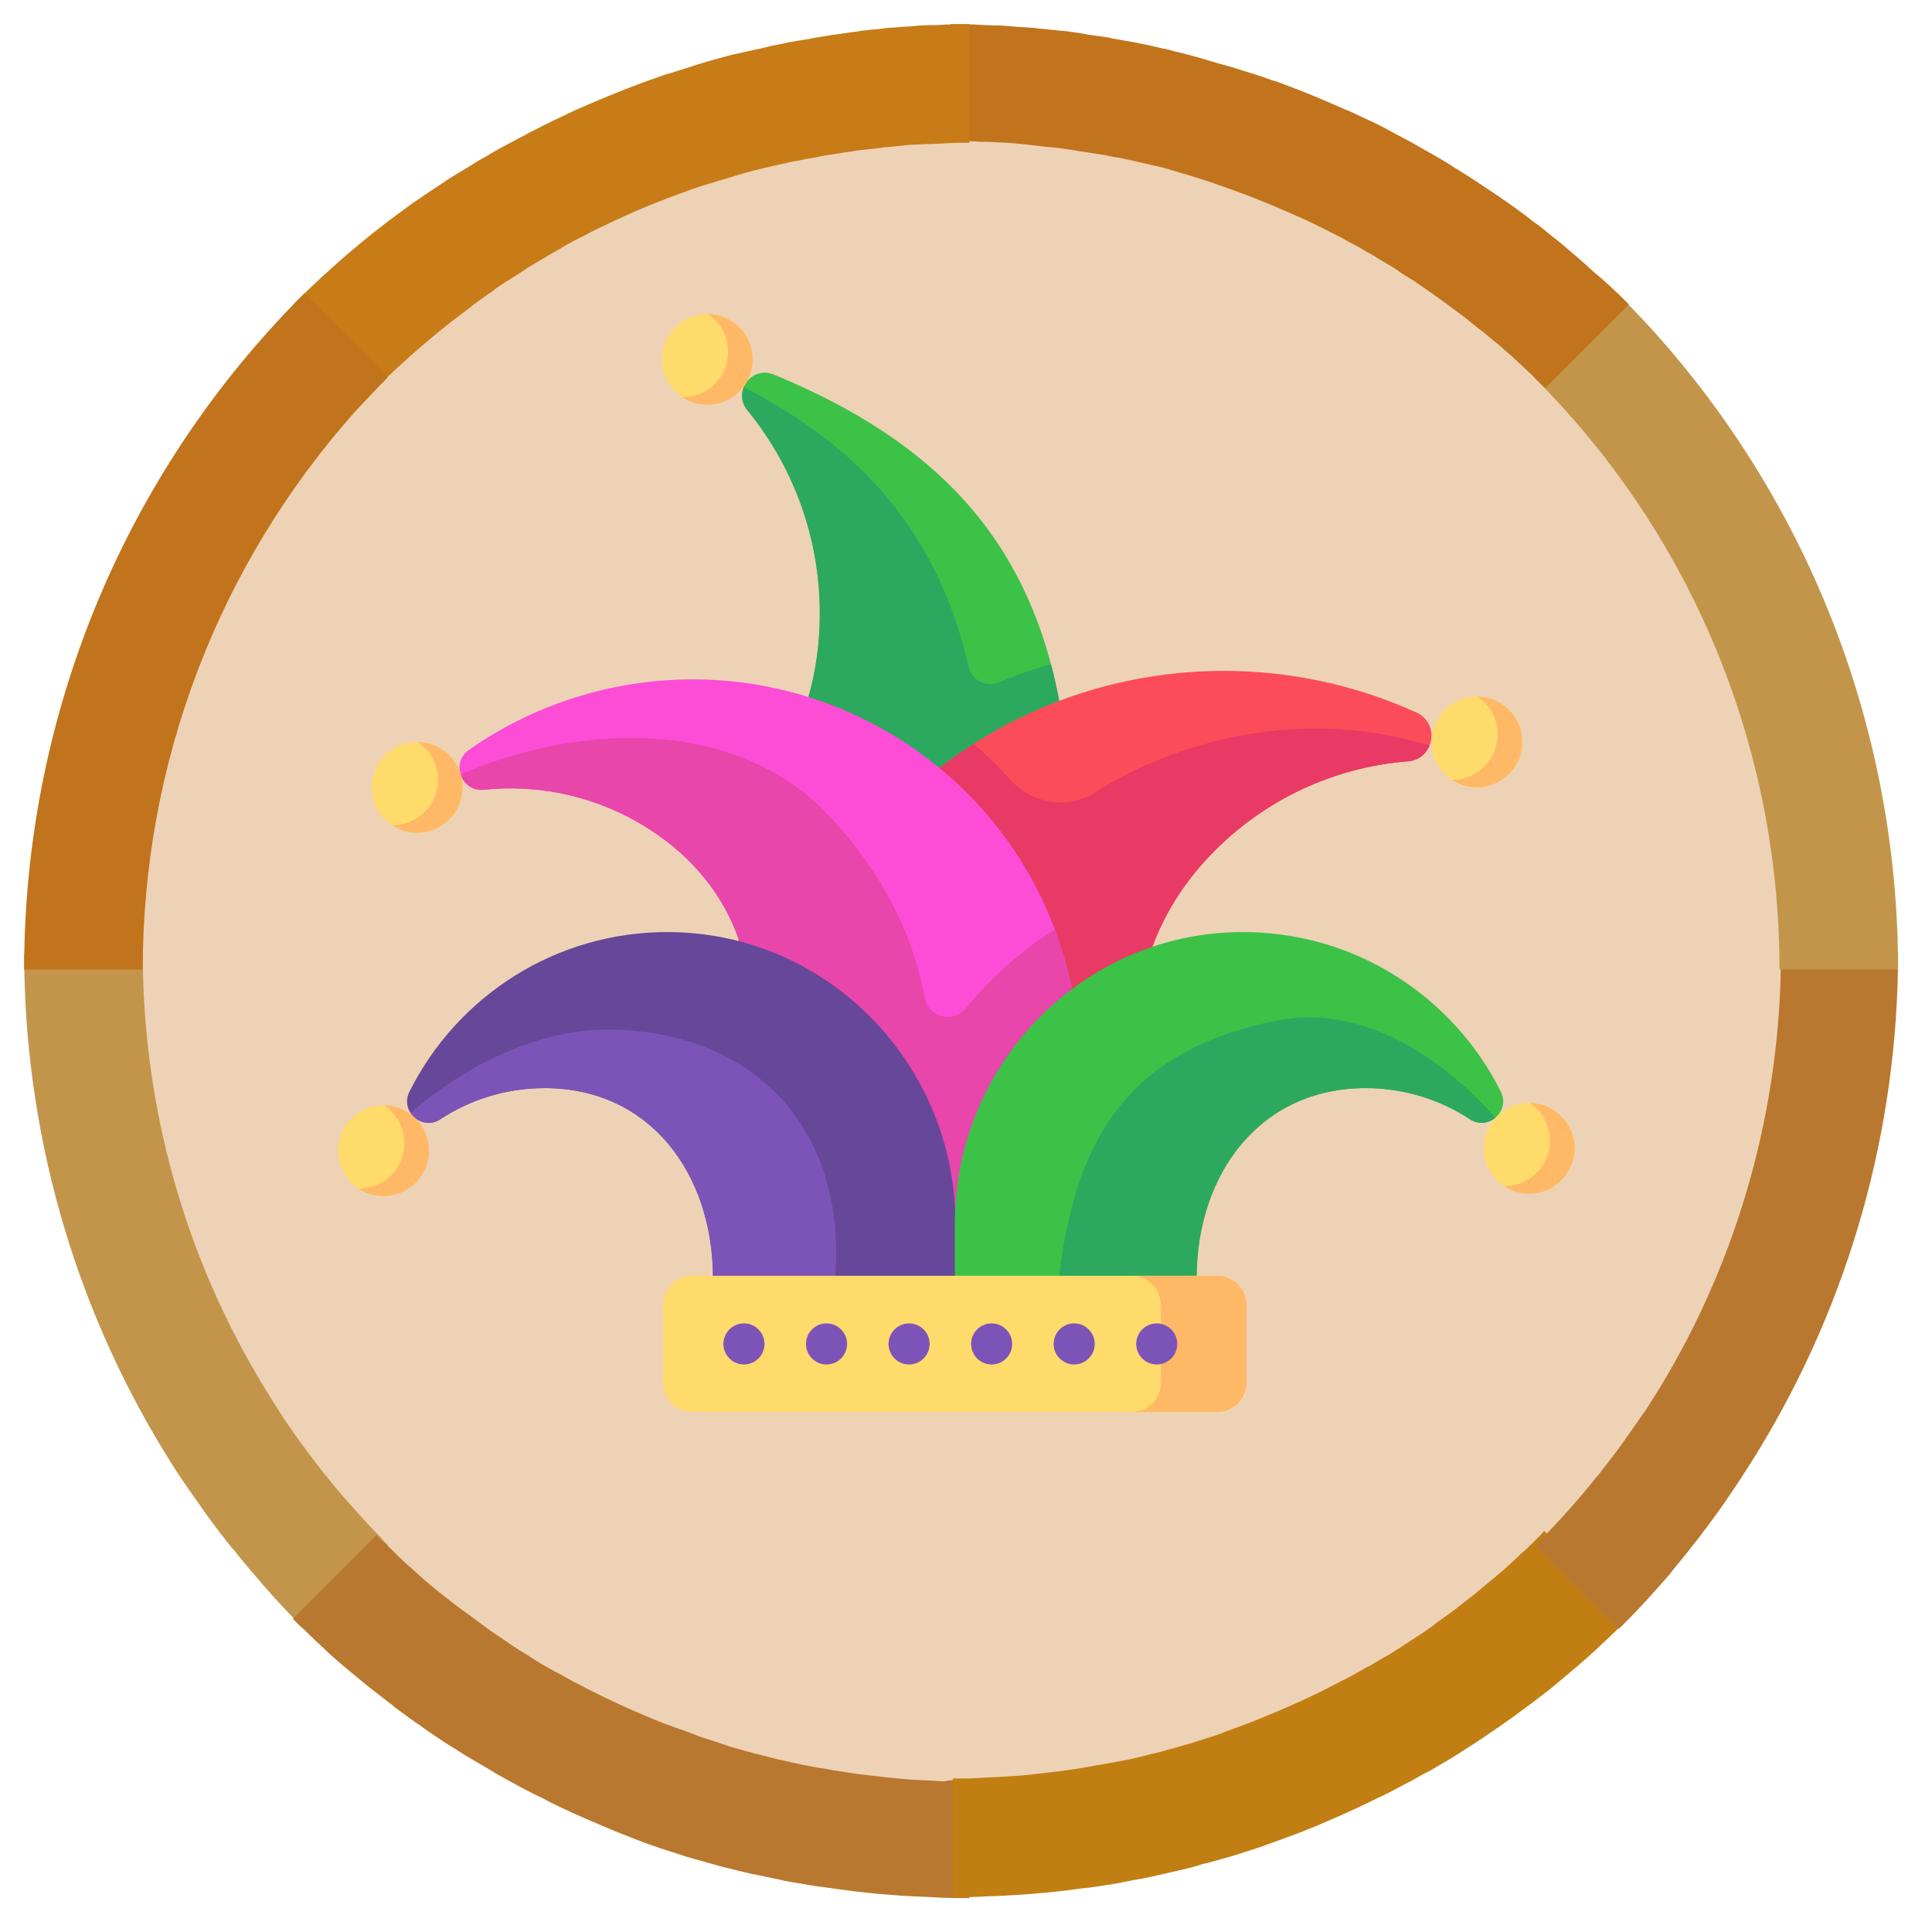 <svg width="80" height="80" viewBox="0 0 80 80" fill="none" xmlns="http://www.w3.org/2000/svg">
<rect width="80" height="80" fill="white"/>
<path d="M68.033 63.934C68.073 63.875 68.132 63.835 68.171 63.776C68.37 63.538 68.567 63.301 68.746 63.083C68.785 63.023 68.825 62.984 68.865 62.925C69.32 62.35 69.755 61.756 70.191 61.162C70.231 61.103 70.27 61.063 70.29 61.004C70.468 60.746 70.647 60.489 70.805 60.232C70.844 60.172 70.884 60.113 70.924 60.053C71.122 59.757 71.32 59.459 71.498 59.143C74.943 53.5 76.923 46.886 76.923 39.798C76.923 30.215 73.3 21.503 67.36 14.909C66.508 13.959 65.617 13.068 64.667 12.217C64.449 12.019 64.212 11.821 63.974 11.603C63.954 11.583 63.914 11.543 63.875 11.524C63.677 11.345 63.459 11.167 63.261 11.009C63.221 10.969 63.162 10.93 63.123 10.89C62.925 10.732 62.746 10.573 62.548 10.435C62.489 10.395 62.429 10.336 62.37 10.296C62.192 10.158 61.994 10.019 61.816 9.88C61.756 9.821 61.677 9.781 61.618 9.742C61.44 9.603 61.242 9.484 61.063 9.346C60.984 9.286 60.925 9.247 60.846 9.187C60.667 9.068 60.469 8.93 60.291 8.811C60.212 8.752 60.133 8.712 60.073 8.653C59.895 8.534 59.697 8.415 59.519 8.296C59.44 8.237 59.361 8.197 59.281 8.158C59.083 8.039 58.905 7.92 58.707 7.821C58.628 7.781 58.549 7.722 58.469 7.682C58.272 7.564 58.074 7.465 57.876 7.346C57.796 7.306 57.717 7.267 57.658 7.227C57.46 7.108 57.242 7.009 57.044 6.89C56.984 6.851 56.905 6.811 56.846 6.791C56.628 6.673 56.391 6.554 56.173 6.455C56.113 6.435 56.074 6.395 56.014 6.376C55.737 6.257 55.48 6.118 55.203 5.999C55.183 5.999 55.183 5.98 55.163 5.98C54.589 5.722 53.995 5.465 53.401 5.227C53.381 5.207 53.341 5.207 53.302 5.188C53.044 5.089 52.787 4.99 52.51 4.891C52.431 4.871 52.351 4.831 52.272 4.811C52.054 4.732 51.837 4.653 51.619 4.594C51.52 4.554 51.421 4.534 51.322 4.495C51.124 4.435 50.926 4.376 50.728 4.297C50.609 4.257 50.51 4.237 50.391 4.198C50.213 4.138 50.015 4.079 49.817 4.039C49.698 4 49.579 3.98 49.441 3.94C49.263 3.881 49.065 3.841 48.886 3.802C48.767 3.762 48.629 3.742 48.51 3.703C48.332 3.663 48.154 3.623 47.956 3.584C47.817 3.564 47.698 3.524 47.56 3.505C47.382 3.465 47.203 3.425 47.025 3.386C46.886 3.366 46.748 3.326 46.629 3.307C46.451 3.267 46.273 3.247 46.094 3.208C45.956 3.188 45.817 3.168 45.679 3.148C45.501 3.128 45.322 3.089 45.124 3.069C44.986 3.049 44.847 3.029 44.709 3.01C44.53 2.99 44.332 2.97 44.154 2.95C44.016 2.93 43.877 2.911 43.738 2.911C43.56 2.891 43.362 2.871 43.164 2.851C43.026 2.831 42.887 2.831 42.748 2.812C42.55 2.792 42.352 2.792 42.154 2.772C42.035 2.772 41.897 2.752 41.778 2.752C41.56 2.732 41.323 2.732 41.105 2.732C41.006 2.732 40.887 2.713 40.788 2.713C40.452 2.713 40.135 2.693 39.798 2.693C39.462 2.693 39.125 2.693 38.808 2.713C38.709 2.713 38.59 2.713 38.491 2.732C38.273 2.732 38.036 2.752 37.818 2.752C37.699 2.752 37.561 2.772 37.442 2.772C37.244 2.792 37.046 2.792 36.828 2.812C36.69 2.831 36.551 2.831 36.432 2.851C36.234 2.871 36.056 2.891 35.858 2.911C35.719 2.93 35.581 2.93 35.442 2.95C35.264 2.97 35.066 2.99 34.868 3.029C34.729 3.049 34.591 3.069 34.452 3.089C34.274 3.109 34.076 3.148 33.898 3.168C33.759 3.188 33.62 3.208 33.502 3.227C33.324 3.267 33.126 3.287 32.947 3.326C32.809 3.346 32.69 3.386 32.551 3.406C32.373 3.445 32.175 3.485 31.997 3.524C31.878 3.544 31.739 3.584 31.621 3.604C31.423 3.643 31.244 3.683 31.047 3.742C30.928 3.762 30.809 3.802 30.69 3.821C30.492 3.881 30.294 3.92 30.096 3.98C29.977 4 29.878 4.039 29.779 4.079C29.561 4.138 29.363 4.198 29.146 4.257C29.047 4.277 28.968 4.316 28.869 4.336C28.631 4.415 28.413 4.475 28.175 4.554C28.096 4.574 28.037 4.594 27.977 4.613C27.7 4.712 27.403 4.811 27.126 4.91C27.106 4.91 27.106 4.91 27.087 4.93C26.176 5.267 25.285 5.623 24.413 6.019C24.394 6.039 24.354 6.039 24.334 6.059C24.077 6.178 23.82 6.296 23.562 6.435C23.523 6.455 23.463 6.475 23.424 6.514C23.186 6.633 22.948 6.752 22.711 6.871C22.651 6.89 22.592 6.93 22.552 6.95C22.334 7.069 22.097 7.187 21.879 7.306C21.82 7.346 21.76 7.366 21.701 7.405C21.483 7.524 21.265 7.663 21.047 7.781C20.988 7.821 20.929 7.841 20.889 7.88C20.671 8.019 20.453 8.138 20.236 8.276C20.176 8.316 20.137 8.336 20.077 8.375C19.86 8.514 19.642 8.653 19.424 8.791C19.384 8.831 19.325 8.851 19.285 8.89C19.067 9.049 18.85 9.187 18.632 9.346C18.592 9.365 18.553 9.405 18.513 9.425C18.276 9.583 18.058 9.761 17.82 9.92C17.8 9.94 17.78 9.959 17.761 9.959C15.721 11.464 13.82 13.187 12.137 15.068C6.237 21.582 2.653 30.274 2.653 39.798C2.653 46.886 4.633 53.52 8.079 59.143C8.277 59.459 8.455 59.757 8.653 60.053C8.692 60.113 8.732 60.172 8.772 60.232C8.95 60.489 9.128 60.766 9.306 61.024C9.346 61.063 9.366 61.103 9.405 61.162C9.821 61.756 10.276 62.35 10.732 62.925C10.771 62.984 10.811 63.023 10.851 63.083C11.049 63.321 11.246 63.558 11.444 63.796C11.484 63.855 11.524 63.895 11.563 63.954C12.039 64.508 12.534 65.063 13.048 65.578C13.088 65.617 13.127 65.657 13.167 65.697C13.385 65.914 13.603 66.132 13.82 66.35C13.88 66.409 13.919 66.449 13.979 66.508C14.236 66.746 14.474 66.984 14.731 67.221C14.751 67.221 14.751 67.241 14.771 67.241C15.048 67.498 15.325 67.736 15.602 67.974C15.642 68.013 15.682 68.033 15.721 68.073C15.959 68.27 16.197 68.469 16.434 68.666C16.494 68.726 16.573 68.766 16.632 68.825C16.87 69.023 17.127 69.221 17.365 69.399C17.404 69.419 17.444 69.459 17.483 69.498C17.78 69.716 18.078 69.934 18.375 70.151C18.414 70.171 18.434 70.191 18.454 70.211C18.711 70.389 18.988 70.587 19.246 70.765C19.325 70.825 19.384 70.864 19.463 70.904C19.701 71.062 19.959 71.221 20.196 71.379C20.256 71.419 20.315 71.458 20.394 71.498C20.711 71.696 21.028 71.874 21.345 72.052H21.364C21.661 72.231 21.978 72.389 22.275 72.567C22.354 72.607 22.433 72.646 22.532 72.706C22.77 72.825 23.027 72.963 23.285 73.082C23.364 73.121 23.443 73.161 23.542 73.201C24.196 73.517 24.849 73.814 25.522 74.092C25.602 74.131 25.701 74.171 25.78 74.191C26.037 74.29 26.294 74.389 26.552 74.488C26.651 74.527 26.75 74.567 26.849 74.606C27.146 74.706 27.423 74.824 27.72 74.923C27.76 74.943 27.819 74.963 27.859 74.983C28.195 75.102 28.552 75.201 28.888 75.319C28.968 75.339 29.067 75.379 29.146 75.398C29.403 75.478 29.68 75.557 29.938 75.636C30.056 75.656 30.155 75.695 30.255 75.715C30.532 75.794 30.809 75.854 31.086 75.933C31.165 75.953 31.244 75.973 31.324 75.993C31.68 76.072 32.036 76.151 32.393 76.23C32.472 76.25 32.551 76.25 32.63 76.27C32.908 76.329 33.205 76.369 33.482 76.428C33.601 76.448 33.719 76.468 33.838 76.487C34.115 76.527 34.373 76.567 34.65 76.606C34.749 76.626 34.848 76.626 34.947 76.646C35.303 76.686 35.68 76.745 36.056 76.765C36.115 76.765 36.175 76.765 36.234 76.784C36.551 76.804 36.868 76.844 37.184 76.864C37.303 76.864 37.422 76.883 37.541 76.883C37.818 76.903 38.075 76.903 38.353 76.923C38.471 76.923 38.571 76.923 38.689 76.943C39.066 76.963 39.442 76.963 39.818 76.963C40.194 76.963 40.57 76.963 40.947 76.943C41.065 76.943 41.164 76.943 41.283 76.923C41.56 76.923 41.818 76.903 42.095 76.883C42.214 76.883 42.333 76.864 42.451 76.864C42.768 76.844 43.085 76.804 43.402 76.784C43.461 76.784 43.52 76.784 43.58 76.765C43.956 76.725 44.312 76.686 44.689 76.646C44.788 76.626 44.887 76.626 44.986 76.606C45.263 76.567 45.52 76.527 45.797 76.487C45.916 76.468 46.035 76.448 46.154 76.428C46.431 76.369 46.728 76.329 47.005 76.27C47.084 76.25 47.164 76.25 47.243 76.23C47.599 76.151 47.956 76.072 48.312 75.993C48.391 75.973 48.471 75.953 48.55 75.933C48.827 75.874 49.104 75.794 49.381 75.735C49.5 75.715 49.599 75.676 49.698 75.636C49.975 75.557 50.233 75.478 50.49 75.398C50.569 75.379 50.668 75.339 50.748 75.319C51.104 75.22 51.441 75.102 51.777 74.983C51.837 74.963 51.876 74.943 51.935 74.923C52.233 74.824 52.51 74.725 52.807 74.606C52.906 74.567 53.005 74.527 53.104 74.488C53.361 74.389 53.618 74.29 53.856 74.191C53.935 74.151 54.034 74.112 54.114 74.092C54.787 73.814 55.44 73.517 56.093 73.201C56.173 73.161 56.272 73.121 56.351 73.082C56.608 72.963 56.846 72.825 57.084 72.706C57.163 72.666 57.242 72.626 57.341 72.567C57.658 72.409 57.955 72.231 58.252 72.052C58.252 72.052 58.272 72.052 58.272 72.032C58.588 71.854 58.905 71.656 59.222 71.478C59.281 71.439 59.361 71.399 59.42 71.359C59.657 71.201 59.915 71.062 60.153 70.904C60.232 70.844 60.311 70.805 60.37 70.746C60.648 70.567 60.905 70.389 61.162 70.211C61.202 70.191 61.222 70.171 61.261 70.151C61.558 69.934 61.855 69.716 62.152 69.498C62.192 69.459 62.251 69.439 62.291 69.399C62.529 69.221 62.766 69.023 63.004 68.825C63.063 68.766 63.142 68.726 63.202 68.666C63.439 68.469 63.677 68.27 63.914 68.073C63.954 68.033 63.994 68.013 64.033 67.974C64.311 67.736 64.588 67.478 64.865 67.241C64.885 67.221 64.904 67.201 64.924 67.181C65.182 66.964 65.419 66.726 65.657 66.489C65.716 66.429 65.776 66.37 65.835 66.33C66.053 66.112 66.271 65.914 66.469 65.677C66.508 65.637 66.548 65.578 66.588 65.538C67.082 65.023 67.558 64.489 68.033 63.934Z" fill="#EED2B6"/>
<path d="M16.068 63.984L12.603 67.449C12.464 67.31 12.345 67.192 12.207 67.053L12.068 66.914C11.534 66.36 10.999 65.766 10.504 65.172L10.365 65.013C10.148 64.756 9.95 64.519 9.732 64.241L9.593 64.083C9.098 63.469 8.623 62.836 8.187 62.202L8.088 62.063C7.89 61.786 7.712 61.509 7.514 61.232L7.395 61.053C7.178 60.737 6.98 60.4 6.782 60.083C3 53.886 1 46.758 1 39.452H5.91C5.91 45.847 7.653 52.084 10.979 57.509C11.157 57.806 11.336 58.084 11.514 58.361L11.613 58.519C11.771 58.776 11.949 59.014 12.108 59.252L12.187 59.37C12.583 59.925 12.999 60.479 13.434 61.034L13.553 61.172C13.731 61.39 13.91 61.628 14.108 61.846L14.226 61.984C14.682 62.499 15.137 63.014 15.612 63.509L15.731 63.627C15.83 63.746 15.949 63.865 16.068 63.984Z" fill="#C3954B"/>
<path d="M40.144 73.706V78.596H40.085C39.709 78.596 39.313 78.596 38.937 78.576L38.58 78.556C38.283 78.537 38.006 78.537 37.709 78.517L37.333 78.497C36.996 78.477 36.66 78.438 36.323 78.418L36.145 78.398C35.749 78.359 35.353 78.319 34.977 78.26L34.66 78.22C34.363 78.18 34.086 78.141 33.789 78.101C33.67 78.081 33.551 78.061 33.412 78.042C33.115 77.982 32.799 77.943 32.502 77.883L32.244 77.824C31.868 77.745 31.472 77.665 31.096 77.586L30.838 77.527C30.541 77.448 30.244 77.388 29.947 77.309L29.591 77.21C29.314 77.131 29.017 77.052 28.74 76.972L28.462 76.893C28.086 76.775 27.73 76.656 27.354 76.537L27.195 76.478C26.878 76.379 26.562 76.26 26.265 76.141L25.968 76.022C25.69 75.923 25.413 75.804 25.136 75.686L24.859 75.567C24.146 75.27 23.433 74.953 22.76 74.616L22.503 74.478C22.245 74.359 21.968 74.22 21.711 74.082L21.453 73.943C21.117 73.765 20.8 73.587 20.483 73.409L20.463 73.389C20.127 73.191 19.79 72.993 19.453 72.795L19.255 72.676C18.998 72.517 18.721 72.339 18.463 72.181L18.226 72.022C17.929 71.825 17.652 71.646 17.374 71.428L17.275 71.369C16.959 71.151 16.642 70.914 16.325 70.676L16.206 70.577C15.949 70.379 15.672 70.161 15.414 69.963L15.216 69.805C14.959 69.587 14.701 69.389 14.444 69.171L14.325 69.072C14.028 68.815 13.711 68.558 13.434 68.28L13.395 68.241C13.137 68.003 12.86 67.746 12.603 67.488L12.424 67.33L12.127 67.033L15.592 63.568C15.672 63.667 15.771 63.746 15.85 63.825L16.008 63.964C16.246 64.182 16.464 64.419 16.701 64.637L16.741 64.677C16.998 64.894 17.256 65.132 17.513 65.37L17.632 65.469C17.85 65.667 18.087 65.845 18.305 66.023L18.483 66.162C18.701 66.34 18.939 66.518 19.176 66.696L19.295 66.775C19.572 66.974 19.849 67.191 20.127 67.389L20.206 67.449C20.443 67.627 20.701 67.785 20.958 67.963L21.156 68.102C21.394 68.26 21.612 68.399 21.849 68.538L22.027 68.656C22.305 68.835 22.602 69.013 22.899 69.171L22.938 69.191C23.196 69.33 23.493 69.488 23.77 69.647L24.007 69.765C24.225 69.884 24.463 70.003 24.7 70.122L24.938 70.24C25.552 70.537 26.166 70.815 26.779 71.072L27.017 71.171C27.255 71.27 27.492 71.369 27.73 71.448L28.007 71.547C28.284 71.646 28.561 71.745 28.819 71.844L28.957 71.904C29.274 72.003 29.591 72.102 29.928 72.221L30.165 72.3C30.403 72.379 30.66 72.438 30.918 72.517L31.215 72.597C31.472 72.656 31.729 72.735 31.987 72.795L32.224 72.854C32.561 72.933 32.878 72.993 33.214 73.072L33.432 73.112C33.69 73.171 33.967 73.21 34.224 73.25L34.541 73.309C34.798 73.349 35.056 73.389 35.313 73.428L35.59 73.468C35.927 73.507 36.264 73.547 36.62 73.587L36.778 73.606C37.075 73.626 37.372 73.666 37.669 73.686L38.006 73.706C38.263 73.725 38.521 73.725 38.778 73.745L39.095 73.765C39.432 73.686 39.788 73.686 40.144 73.706Z" fill="#B9782F"/>
<path d="M67.449 66.993L67.172 67.27L66.993 67.449C66.736 67.706 66.479 67.944 66.221 68.181L66.162 68.241C65.865 68.518 65.568 68.775 65.271 69.033L65.152 69.132C64.895 69.349 64.657 69.547 64.4 69.765L64.182 69.943C63.925 70.141 63.667 70.339 63.41 70.537L63.271 70.636C62.954 70.874 62.638 71.112 62.321 71.329L62.242 71.389C61.944 71.587 61.667 71.785 61.37 71.983L61.133 72.141C60.875 72.3 60.618 72.478 60.361 72.636L60.143 72.775C59.806 72.973 59.469 73.171 59.133 73.369L59.074 73.389C58.776 73.547 58.46 73.745 58.123 73.903L57.866 74.042C57.608 74.181 57.351 74.319 57.074 74.438L56.797 74.577C56.103 74.913 55.391 75.23 54.698 75.527L54.42 75.646C54.143 75.745 53.886 75.864 53.609 75.963L53.292 76.081C52.975 76.2 52.678 76.299 52.361 76.418L52.203 76.477C51.827 76.596 51.47 76.715 51.094 76.834L50.817 76.913C50.54 76.992 50.243 77.071 49.965 77.151C49.847 77.17 49.728 77.21 49.609 77.25C49.312 77.329 49.035 77.408 48.738 77.467L48.48 77.527C48.104 77.606 47.728 77.705 47.332 77.784L47.075 77.824C46.778 77.883 46.461 77.943 46.164 78.002L45.788 78.061C45.511 78.101 45.214 78.16 44.916 78.18L44.6 78.22C44.204 78.279 43.808 78.319 43.431 78.358L43.253 78.378C42.917 78.398 42.58 78.438 42.243 78.457L41.867 78.477C41.59 78.497 41.293 78.517 40.996 78.517L40.64 78.537C40.264 78.556 39.867 78.556 39.491 78.556H39.452V73.646C39.808 73.646 40.164 73.646 40.501 73.626L40.818 73.606C41.075 73.587 41.333 73.587 41.57 73.567L41.907 73.547C42.204 73.527 42.501 73.507 42.798 73.468L42.956 73.448C43.313 73.408 43.649 73.369 43.986 73.329L44.263 73.29C44.52 73.25 44.778 73.21 45.016 73.171L45.332 73.111C45.609 73.072 45.867 73.012 46.124 72.973L46.342 72.933C46.679 72.874 47.015 72.795 47.352 72.715L47.57 72.656C47.827 72.597 48.084 72.537 48.342 72.458L48.639 72.379C48.896 72.3 49.134 72.24 49.391 72.161L49.629 72.082C49.946 71.983 50.282 71.884 50.599 71.765L50.738 71.706C51.015 71.607 51.272 71.508 51.55 71.409L51.807 71.31C52.064 71.211 52.302 71.112 52.539 71.013L52.777 70.914C53.391 70.656 54.005 70.379 54.618 70.082L54.856 69.963C55.094 69.844 55.312 69.726 55.549 69.607L55.787 69.488C56.084 69.33 56.361 69.171 56.638 69.013L56.697 68.993C56.955 68.835 57.252 68.656 57.549 68.498L57.727 68.379C57.965 68.241 58.182 68.082 58.4 67.944L58.618 67.805C58.876 67.647 59.113 67.468 59.351 67.31L59.41 67.251C59.707 67.033 59.984 66.835 60.261 66.637L60.38 66.538C60.618 66.36 60.836 66.181 61.073 66.003L61.252 65.845C61.469 65.667 61.707 65.469 61.925 65.29L62.044 65.191C62.301 64.974 62.558 64.736 62.816 64.498L62.875 64.439C63.093 64.241 63.331 64.023 63.548 63.805L63.707 63.647C63.786 63.568 63.865 63.489 63.944 63.39L67.449 66.993Z" fill="#C17F13"/>
<path d="M78.596 39.452C78.596 46.738 76.596 53.866 72.814 60.063L72.755 60.163C72.577 60.459 72.379 60.757 72.201 61.034L72.102 61.192C71.904 61.489 71.725 61.766 71.528 62.044L71.428 62.202C70.973 62.836 70.518 63.469 70.023 64.083L69.884 64.261C69.686 64.519 69.468 64.756 69.27 65.013L69.132 65.192C68.617 65.786 68.102 66.36 67.567 66.914L67.429 67.053C67.29 67.192 67.152 67.33 67.033 67.449L63.568 63.984C63.687 63.865 63.806 63.746 63.924 63.627L64.043 63.509C64.518 63.014 64.974 62.519 65.409 62.004L65.548 61.846C65.726 61.628 65.904 61.41 66.082 61.192L66.201 61.053C66.617 60.519 67.053 59.965 67.429 59.41L67.528 59.272C67.686 59.034 67.865 58.796 68.023 58.559L68.142 58.4C68.32 58.123 68.498 57.826 68.676 57.549L68.716 57.489C72.003 52.084 73.745 45.847 73.745 39.491L78.596 39.452Z" fill="#B9782F"/>
<path d="M78.596 40.145H73.686C73.686 31.532 70.518 23.275 64.736 16.899C64.34 16.464 63.925 16.028 63.509 15.613L66.974 12.148C67.449 12.623 67.924 13.118 68.38 13.613C74.973 20.899 78.596 30.324 78.596 40.145Z" fill="#C3954B"/>
<path d="M67.449 12.603L63.984 16.068C63.568 15.652 63.152 15.256 62.717 14.86L62.657 14.801C62.459 14.642 62.261 14.444 62.044 14.266L61.945 14.187C61.747 14.028 61.568 13.87 61.37 13.712L61.232 13.613C61.054 13.474 60.875 13.316 60.697 13.177L60.539 13.058C60.361 12.92 60.182 12.801 60.004 12.662L59.846 12.543C59.648 12.405 59.47 12.266 59.291 12.147L59.093 12.009C58.915 11.89 58.757 11.771 58.579 11.652L58.361 11.514C58.183 11.415 58.004 11.296 57.846 11.177L57.628 11.039C57.45 10.94 57.272 10.821 57.094 10.722L56.876 10.583C56.698 10.484 56.5 10.385 56.321 10.266L56.104 10.148C55.906 10.049 55.727 9.95 55.529 9.831L55.331 9.732C55.114 9.633 54.916 9.514 54.698 9.415L54.539 9.336C54.302 9.217 54.044 9.098 53.787 8.979L53.728 8.96C53.213 8.722 52.639 8.484 52.104 8.267L52.005 8.227C51.767 8.128 51.53 8.049 51.272 7.95L51.055 7.871C50.857 7.791 50.659 7.732 50.441 7.653L50.164 7.554C49.985 7.494 49.787 7.435 49.609 7.376L49.292 7.277C49.114 7.217 48.936 7.178 48.758 7.118L48.421 7.019C48.243 6.96 48.085 6.92 47.906 6.881L47.55 6.801C47.392 6.762 47.213 6.722 47.035 6.683C46.916 6.663 46.798 6.623 46.659 6.603C46.501 6.564 46.322 6.524 46.144 6.504C46.025 6.485 45.887 6.445 45.768 6.425C45.59 6.405 45.431 6.366 45.253 6.346C45.134 6.326 44.996 6.306 44.877 6.287C44.699 6.267 44.54 6.227 44.362 6.207L43.986 6.148C43.808 6.128 43.63 6.108 43.471 6.089H43.372C43.273 6.069 43.174 6.069 43.075 6.049C42.897 6.029 42.719 6.009 42.541 5.99L42.164 5.95C42.006 5.93 41.848 5.93 41.669 5.91L41.234 5.891C41.016 5.871 40.818 5.871 40.6 5.871L40.303 5.851C39.986 5.851 39.689 5.831 39.373 5.831V1C39.729 1 40.085 1 40.442 1.02L40.778 1.04C41.016 1.04 41.254 1.059 41.491 1.059C41.59 1.059 41.669 1.079 41.768 1.079L41.966 1.099C42.145 1.119 42.343 1.119 42.541 1.139C42.64 1.139 42.758 1.158 42.857 1.158L42.976 1.178C43.174 1.198 43.372 1.218 43.59 1.238C43.709 1.257 43.828 1.257 43.946 1.277H44.026C44.224 1.297 44.422 1.337 44.62 1.356C44.738 1.376 44.857 1.396 44.976 1.416L45.055 1.436C45.253 1.455 45.451 1.495 45.629 1.515C45.768 1.535 45.926 1.554 46.065 1.594C46.263 1.634 46.441 1.653 46.639 1.693C46.778 1.713 46.936 1.752 47.075 1.772C47.273 1.812 47.451 1.851 47.649 1.891C47.788 1.931 47.926 1.95 48.065 1.99C48.263 2.03 48.461 2.069 48.639 2.129C48.778 2.168 48.916 2.188 49.055 2.228C49.253 2.287 49.451 2.327 49.649 2.386L49.708 2.406C49.827 2.445 49.926 2.465 50.045 2.505C50.243 2.564 50.441 2.624 50.659 2.683L51.015 2.782C51.233 2.841 51.431 2.921 51.649 2.98L51.965 3.079C52.203 3.158 52.441 3.237 52.658 3.317L52.916 3.396C53.193 3.495 53.47 3.614 53.747 3.713L53.846 3.752C54.46 3.99 55.094 4.267 55.727 4.544L55.787 4.564C56.064 4.683 56.341 4.821 56.638 4.96L56.816 5.039C57.054 5.158 57.311 5.277 57.549 5.415L57.767 5.534C57.985 5.653 58.222 5.772 58.44 5.891L58.678 6.029C58.895 6.148 59.093 6.267 59.311 6.386L59.549 6.524C59.747 6.643 59.965 6.762 60.163 6.9L60.42 7.059C60.618 7.178 60.816 7.316 61.014 7.435L61.252 7.593C61.45 7.732 61.648 7.851 61.846 7.989L62.083 8.148C62.281 8.286 62.479 8.425 62.677 8.564L62.895 8.722C63.093 8.861 63.291 9.019 63.489 9.177L63.687 9.316C63.905 9.474 64.103 9.653 64.301 9.811L64.459 9.93C64.677 10.108 64.895 10.286 65.113 10.484L65.212 10.563C65.449 10.761 65.687 10.979 65.924 11.197L65.984 11.256C66.499 11.672 66.974 12.128 67.449 12.603Z" fill="#C1741C"/>
<path d="M40.145 1V5.91C39.828 5.91 39.531 5.91 39.214 5.93L38.917 5.95C38.719 5.95 38.501 5.97 38.283 5.97L37.868 5.99C37.69 5.99 37.531 6.009 37.353 6.029L36.977 6.069C36.798 6.089 36.62 6.089 36.442 6.128L36.066 6.168C35.888 6.188 35.709 6.207 35.531 6.227L35.155 6.287C34.977 6.306 34.799 6.346 34.64 6.366C34.522 6.386 34.383 6.405 34.264 6.425C34.086 6.445 33.928 6.485 33.749 6.524C33.63 6.544 33.492 6.564 33.373 6.584C33.195 6.623 33.017 6.663 32.858 6.683L32.502 6.762C32.324 6.801 32.145 6.841 31.967 6.881L31.631 6.96C31.453 6.999 31.255 7.059 31.076 7.098L30.779 7.178C30.581 7.237 30.383 7.296 30.205 7.356L29.928 7.435C29.71 7.494 29.492 7.574 29.274 7.633L29.076 7.692C28.819 7.772 28.542 7.871 28.285 7.97L28.225 7.989C27.413 8.286 26.562 8.623 25.75 8.999L25.671 9.039C25.433 9.138 25.196 9.257 24.958 9.375L24.82 9.435C24.602 9.534 24.384 9.653 24.166 9.771L24.008 9.851C23.79 9.95 23.592 10.068 23.374 10.187L23.216 10.286C23.018 10.405 22.82 10.504 22.602 10.643L22.463 10.722C22.226 10.86 22.028 10.979 21.83 11.098L21.691 11.197C21.493 11.336 21.275 11.454 21.077 11.593L20.939 11.672C20.721 11.811 20.523 11.949 20.325 12.108L20.226 12.167C20.008 12.326 19.79 12.484 19.573 12.642L19.533 12.682C18.127 13.712 16.8 14.86 15.553 16.088L12.148 12.603C13.553 11.197 15.058 9.89 16.662 8.722L16.721 8.682C16.979 8.484 17.236 8.306 17.474 8.148L17.593 8.069C17.83 7.91 18.068 7.752 18.305 7.593L18.424 7.514C18.681 7.336 18.919 7.197 19.157 7.059L19.315 6.96C19.553 6.821 19.77 6.663 20.008 6.544L20.186 6.445C20.404 6.306 20.642 6.168 20.879 6.049L21.058 5.95C21.295 5.831 21.533 5.693 21.77 5.574L21.948 5.475C22.206 5.356 22.444 5.217 22.701 5.099L22.859 5.019C23.137 4.881 23.414 4.762 23.691 4.623L23.77 4.584C24.701 4.168 25.671 3.772 26.621 3.416L26.681 3.396C26.997 3.277 27.294 3.178 27.572 3.079L27.79 3.02C28.047 2.94 28.285 2.861 28.542 2.782L28.839 2.683C29.057 2.624 29.274 2.544 29.512 2.485L29.869 2.386C30.086 2.327 30.284 2.267 30.502 2.228L30.858 2.148C31.096 2.089 31.294 2.049 31.492 2.01C31.631 1.97 31.769 1.95 31.888 1.911C32.086 1.871 32.284 1.832 32.482 1.792C32.621 1.752 32.759 1.733 32.898 1.713C33.096 1.673 33.294 1.653 33.492 1.614C33.63 1.594 33.769 1.554 33.928 1.535C34.126 1.495 34.324 1.475 34.522 1.436H34.561C34.68 1.416 34.819 1.396 34.957 1.376C35.155 1.356 35.353 1.317 35.551 1.297L35.65 1.277C35.769 1.257 35.868 1.257 35.987 1.238C36.185 1.218 36.403 1.198 36.6 1.178L36.7 1.158C36.818 1.158 36.917 1.139 37.036 1.139C37.234 1.119 37.432 1.099 37.61 1.099L38.066 1.059C38.303 1.04 38.541 1.04 38.779 1.04L39.115 1.02C39.432 1 39.788 1 40.145 1Z" fill="#C77C17"/>
<path d="M16.068 15.613C15.612 16.068 15.197 16.523 14.761 16.979C9.059 23.354 5.91 31.571 5.91 40.145H1C1 30.383 4.584 20.978 11.118 13.712C11.593 13.177 12.088 12.662 12.603 12.148L16.068 15.613Z" fill="#C1741C"/>
<path d="M43.861 29.022C42.58 22.227 38.635 18.226 32.037 15.508C31.124 15.132 30.322 16.221 30.947 16.986C32.933 19.419 34.072 22.56 33.935 25.946C33.893 26.98 33.736 27.951 33.476 28.856V34.542H43.861V29.022V29.022Z" fill="#3CC247"/>
<path d="M43.516 27.498C42.783 27.707 42.06 27.96 41.351 28.258C40.825 28.479 40.236 28.158 40.108 27.602C40.107 27.598 40.106 27.594 40.106 27.59C38.844 22.139 35.74 18.576 30.798 16.031C30.677 16.326 30.699 16.681 30.948 16.986C32.934 19.419 34.073 22.56 33.936 25.945C33.895 26.98 33.737 27.951 33.477 28.856V33.993H37.031V34.542H43.862V29.022C43.764 28.497 43.647 27.991 43.516 27.498Z" fill="#2DA85F"/>
<path d="M47.72 39.202V52.94H38.901V31.799C44.644 27.349 52.286 26.611 58.651 29.504C59.649 29.957 59.387 31.439 58.294 31.525C55.49 31.748 52.741 32.898 50.543 34.988C49.2 36.265 48.271 37.695 47.72 39.202Z" fill="#FC4C59"/>
<path d="M47.116 31.834C46.538 32.1 45.954 32.419 45.397 32.786C44.258 33.535 42.745 33.302 41.838 32.285C41.371 31.762 40.866 31.266 40.323 30.802C39.838 31.112 39.363 31.443 38.901 31.801V51.751H41.873V52.941H47.72V39.203C48.271 37.696 49.2 36.266 50.543 34.989C52.741 32.899 55.49 31.75 58.294 31.526C58.75 31.49 59.06 31.212 59.196 30.866C54.932 29.588 50.773 30.149 47.116 31.834Z" fill="#E83A64"/>
<path d="M44.391 40.954C43.56 36.902 41.197 33.179 37.474 30.751C31.786 27.041 24.641 27.388 19.415 31.052C18.648 31.59 19.108 32.798 20.041 32.702C22.353 32.463 24.759 32.975 26.87 34.326C28.727 35.515 29.945 37.091 30.575 38.858L30.789 41.471V52.941H44.392V40.954" fill="#FD4DD7"/>
<path d="M43.676 38.483C42.28 39.369 41.037 40.476 39.996 41.753C39.695 42.122 39.169 42.215 38.757 41.976C38.512 41.833 38.341 41.59 38.29 41.311C37.791 38.55 36.383 35.94 34.285 33.733C30.398 29.645 23.875 29.98 19.075 32.071C19.198 32.449 19.555 32.752 20.04 32.702C22.352 32.463 24.759 32.975 26.869 34.326C28.726 35.515 29.945 37.091 30.575 38.858L30.788 41.471V52.941H36.632H38.493H44.391V40.954C44.218 40.113 43.979 39.287 43.676 38.483Z" fill="#E846AA"/>
<path d="M29.524 52.941H39.562V50.664C39.562 44.093 34.308 38.651 27.738 38.595C23.014 38.554 18.918 41.261 16.95 45.214C16.552 46.015 17.48 46.84 18.227 46.349C19.469 45.532 20.955 45.057 22.552 45.057C26.907 45.057 29.524 48.587 29.524 52.941Z" fill="#674799"/>
<path d="M25.233 42.633C22.181 42.606 19.127 44.225 17.004 46.087C17.254 46.459 17.774 46.646 18.227 46.348C19.469 45.531 20.955 45.056 22.553 45.056C26.907 45.056 29.524 48.586 29.524 52.94H34.587C35.075 46.544 31.033 42.682 25.233 42.633Z" fill="#7C54B8"/>
<path d="M49.55 52.941H39.538V50.664C39.538 44.093 44.792 38.651 51.362 38.595C56.086 38.554 60.182 41.261 62.15 45.214C62.548 46.015 61.62 46.84 60.873 46.349C59.631 45.532 58.145 45.057 56.548 45.057C52.193 45.057 49.55 48.587 49.55 52.941Z" fill="#3CC247"/>
<path d="M52.885 42.258C46.855 43.446 44.522 47.008 43.846 52.941H49.548C49.548 48.587 52.192 45.057 56.546 45.057C58.144 45.057 59.63 45.532 60.872 46.349C61.237 46.589 61.645 46.514 61.92 46.282C59.714 43.79 56.414 41.562 52.885 42.258Z" fill="#2DA85F"/>
<path d="M15.881 49.531C16.921 49.531 17.763 48.688 17.763 47.65C17.763 46.61 16.921 45.768 15.881 45.768C14.842 45.768 14 46.61 14 47.65C14 48.688 14.842 49.531 15.881 49.531Z" fill="#FFDB6C"/>
<path d="M17.271 34.484C18.311 34.484 19.153 33.642 19.153 32.603C19.153 31.564 18.311 30.721 17.271 30.721C16.233 30.721 15.39 31.564 15.39 32.603C15.39 33.642 16.233 34.484 17.271 34.484Z" fill="#FFDB6C"/>
<path d="M17.289 30.721C17.797 31.058 18.133 31.634 18.133 32.29C18.133 33.329 17.29 34.171 16.251 34.171C16.245 34.171 16.24 34.17 16.234 34.17C16.531 34.368 16.888 34.483 17.272 34.483C18.311 34.483 19.153 33.641 19.153 32.602C19.153 31.568 18.32 30.73 17.289 30.721Z" fill="#FFB966"/>
<path d="M15.899 45.768C16.407 46.105 16.743 46.681 16.743 47.336C16.743 48.375 15.9 49.218 14.861 49.218C14.856 49.218 14.85 49.217 14.844 49.217C15.142 49.414 15.498 49.529 15.882 49.529C16.921 49.529 17.763 48.687 17.763 47.648C17.763 46.615 16.93 45.777 15.899 45.768Z" fill="#FFB966"/>
<path d="M29.285 16.763C30.324 16.763 31.167 15.921 31.167 14.881C31.167 13.842 30.324 13 29.285 13C28.246 13 27.404 13.842 27.404 14.881C27.404 15.921 28.246 16.763 29.285 16.763Z" fill="#FFDB6C"/>
<path d="M29.304 13C29.812 13.337 30.148 13.913 30.148 14.569C30.148 15.608 29.305 16.45 28.266 16.45C28.26 16.45 28.255 16.449 28.249 16.449C28.547 16.646 28.903 16.762 29.287 16.762C30.326 16.762 31.168 15.92 31.168 14.88C31.168 13.847 30.335 13.009 29.304 13Z" fill="#FFB966"/>
<path d="M61.154 32.603C62.193 32.603 63.036 31.761 63.036 30.722C63.036 29.683 62.193 28.84 61.154 28.84C60.115 28.84 59.273 29.683 59.273 30.722C59.273 31.761 60.115 32.603 61.154 32.603Z" fill="#FFDB6C"/>
<path d="M61.172 28.841C61.68 29.178 62.016 29.754 62.016 30.41C62.016 31.448 61.173 32.291 60.134 32.291C60.129 32.291 60.123 32.29 60.117 32.29C60.415 32.487 60.771 32.603 61.155 32.603C62.194 32.603 63.036 31.76 63.036 30.721C63.036 29.688 62.203 28.85 61.172 28.841Z" fill="#FFB966"/>
<path d="M63.319 49.43C64.359 49.43 65.201 48.587 65.201 47.548C65.201 46.509 64.359 45.667 63.319 45.667C62.28 45.667 61.438 46.509 61.438 47.548C61.438 48.587 62.28 49.43 63.319 49.43Z" fill="#FFDB6C"/>
<path d="M63.335 45.669C63.843 46.005 64.179 46.582 64.179 47.237C64.179 48.276 63.337 49.118 62.297 49.118C62.292 49.118 62.286 49.118 62.28 49.118C62.578 49.315 62.934 49.43 63.318 49.43C64.357 49.43 65.199 48.588 65.199 47.549C65.199 46.516 64.366 45.678 63.335 45.669Z" fill="#FFB966"/>
<path d="M50.399 52.828H28.666C27.995 52.828 27.452 53.371 27.452 54.042V57.257C27.452 57.928 27.995 58.471 28.666 58.471H50.399C51.07 58.471 51.614 57.928 51.614 57.257V54.042C51.614 53.371 51.07 52.828 50.399 52.828Z" fill="#FFDB6C"/>
<path d="M50.399 52.828H46.856C47.527 52.828 48.07 53.371 48.07 54.042V57.257C48.07 57.928 47.527 58.471 46.856 58.471H50.399C51.07 58.471 51.614 57.928 51.614 57.257V54.042C51.614 53.371 51.07 52.828 50.399 52.828Z" fill="#FFB966"/>
<path d="M30.805 56.5C31.275 56.5 31.656 56.119 31.656 55.65C31.656 55.18 31.275 54.799 30.805 54.799C30.336 54.799 29.955 55.18 29.955 55.65C29.955 56.119 30.336 56.5 30.805 56.5Z" fill="#7C54B8"/>
<path d="M34.224 56.5C34.694 56.5 35.075 56.119 35.075 55.65C35.075 55.18 34.694 54.799 34.224 54.799C33.755 54.799 33.374 55.18 33.374 55.65C33.374 56.119 33.755 56.5 34.224 56.5Z" fill="#7C54B8"/>
<path d="M37.642 56.5C38.112 56.5 38.493 56.119 38.493 55.65C38.493 55.18 38.112 54.799 37.642 54.799C37.173 54.799 36.792 55.18 36.792 55.65C36.792 56.119 37.173 56.5 37.642 56.5Z" fill="#7C54B8"/>
<path d="M41.061 56.5C41.531 56.5 41.912 56.119 41.912 55.65C41.912 55.18 41.531 54.799 41.061 54.799C40.592 54.799 40.211 55.18 40.211 55.65C40.211 56.119 40.592 56.5 41.061 56.5Z" fill="#7C54B8"/>
<path d="M44.479 56.5C44.949 56.5 45.33 56.119 45.33 55.65C45.33 55.18 44.949 54.799 44.479 54.799C44.01 54.799 43.629 55.18 43.629 55.65C43.629 56.119 44.01 56.5 44.479 56.5Z" fill="#7C54B8"/>
<path d="M47.898 56.5C48.368 56.5 48.749 56.119 48.749 55.65C48.749 55.18 48.368 54.799 47.898 54.799C47.429 54.799 47.048 55.18 47.048 55.65C47.048 56.119 47.429 56.5 47.898 56.5Z" fill="#7C54B8"/>
</svg>
